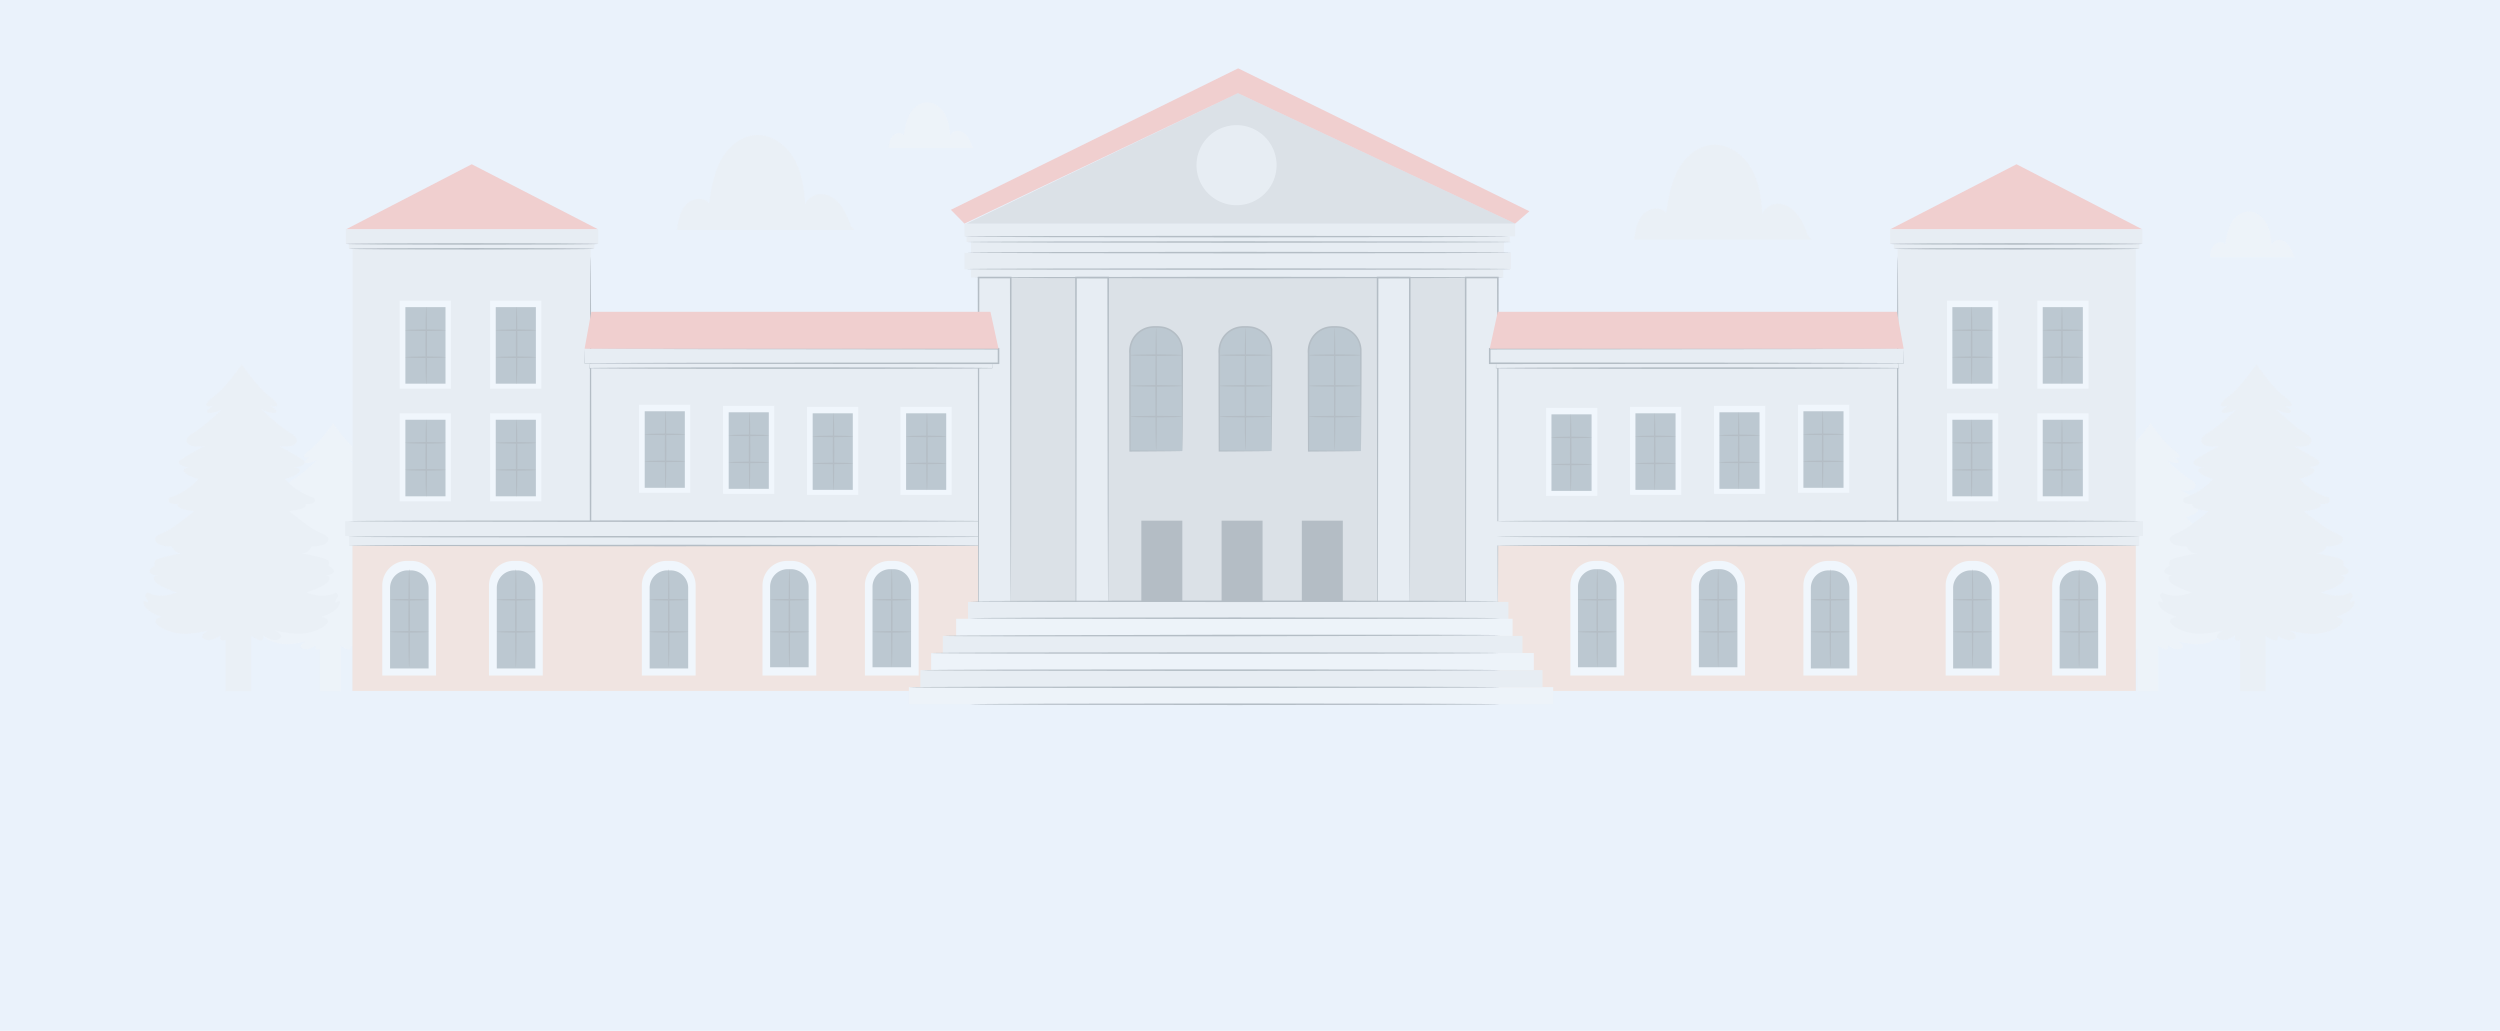 <svg xmlns="http://www.w3.org/2000/svg" xmlns:xlink="http://www.w3.org/1999/xlink" width="1329" height="548" viewBox="0 0 1329 548">
  <defs>
    <clipPath id="clip-path">
      <rect id="Rectángulo_421764" data-name="Rectángulo 421764" width="1175.403" height="338.472" fill="none"/>
    </clipPath>
    <clipPath id="clip-path-4">
      <rect id="Rectángulo_421719" data-name="Rectángulo 421719" width="274.309" height="190.785" fill="none"/>
    </clipPath>
    <clipPath id="clip-path-5">
      <rect id="Rectángulo_421760" data-name="Rectángulo 421760" width="291.609" height="69.338" fill="none"/>
    </clipPath>
  </defs>
  <g id="Grupo_1223726" data-name="Grupo 1223726" transform="translate(-136 -2258)">
    <g id="Grupo_1223697" data-name="Grupo 1223697" transform="translate(0 -428.403)">
      <rect id="Rectángulo_418186" data-name="Rectángulo 418186" width="1329" height="548" transform="translate(136 2686.403)" fill="#eaf2fb"/>
    </g>
    <g id="Grupo_1223716" data-name="Grupo 1223716" transform="translate(212.298 2294.329)" opacity="0.28">
      <g id="Grupo_1223715" data-name="Grupo 1223715" clip-path="url(#clip-path)">
        <rect id="Rectángulo_421686" data-name="Rectángulo 421686" width="11.198" height="38.495" transform="translate(1059.779 292.604)" fill="#f5f5f5"/>
        <g id="Grupo_1223706" data-name="Grupo 1223706">
          <g id="Grupo_1223705" data-name="Grupo 1223705" clip-path="url(#clip-path)">
            <path id="Trazado_1178610" data-name="Trazado 1178610" d="M714.623,220.061s-.55-.367.662-1.954a1.54,1.54,0,0,0-.662-2.445c-5.292,3.055-12.678,0-12.678,0s8.709-2.688,9.811-5.255c.823-1.917-.628-2.128-1.415-2.114.888-.093,2.813-.407,3.4-1.43.773-1.344-2.258-2.933-2.258-2.933a2.366,2.366,0,0,0,0-2.076c-.5-1.344-11.853-3.3-11.853-3.3,3.308.367,4.521-2.933,4.521-2.933s5.623.123,6.946-2.076-.883-2.812-4.631-4.644-12.017-8.675-12.017-8.675,5.182-.49,6.615-1.711.11-1.467.11-1.467c6.173.612,4.079-2.688,4.079-2.688a27.618,27.618,0,0,1-12.68-8.186s3.86-.857,5.844-2.69-1.654-2.321-1.654-2.321,7.277-.977,3.088-3.665c-3.185-2.044-8.279-4.792-9.863-5.618,1.737.638,5.673-.125,5.673-.125,4.631-2.078,0-5.133,0-5.133-5.4-3.055-13.34-10.753-13.34-10.753s3.969,2.076,5.954,1.466-2.206-3.055-2.206-3.055,2.1.61,2.977,0-2.315-3.422-2.315-3.422c-4.753-3.088-10.612-11.193-13.063-14.675-2.451,3.482-8.31,11.587-13.063,14.675,0,0-3.2,2.812-2.315,3.422s2.977,0,2.977,0-4.19,2.445-2.206,3.055,5.954-1.466,5.954-1.466-7.938,7.7-13.34,10.753c0,0-4.631,3.055,0,5.133,0,0,3.936.763,5.672.125-1.583.826-6.677,3.575-9.862,5.618-4.19,2.688,3.086,3.665,3.086,3.665s-3.638.489-1.653,2.321,5.844,2.69,5.844,2.69a27.616,27.616,0,0,1-12.68,8.186s-2.1,3.3,4.079,2.688c0,0-1.323.245.11,1.467s6.615,1.711,6.615,1.711-8.269,6.842-12.017,8.675-5.954,2.445-4.631,4.644,6.946,2.076,6.946,2.076,1.213,3.3,4.519,2.933c0,0-11.355,1.956-11.852,3.3a2.365,2.365,0,0,0,0,2.076s-3.031,1.589-2.26,2.933c.588,1.023,2.513,1.338,3.4,1.43-.787-.015-2.239.2-1.416,2.114,1.1,2.566,9.813,5.255,9.813,5.255s-7.388,3.055-12.68,0a1.54,1.54,0,0,0-.662,2.445c1.214,1.588.662,1.954.662,1.954s-2.756-2.078-1.544,1.1,7.607,5.133,7.607,5.133-3.638.61-2.536,2.566,5.734,4.277,10.8,4.766,11.907-1.344,11.907-1.344-4.63,2.443-1.433,3.787,6.836-1.709,6.836-1.709-.661,3.127,1.985,2.052a18.031,18.031,0,0,0,4.85-3.152s.826,4.609,2.479,3.506c1.653,1.1,2.479-3.506,2.479-3.506a18.028,18.028,0,0,0,4.85,3.152c2.646,1.075,1.985-2.052,1.985-2.052s3.638,3.053,6.836,1.709-1.433-3.787-1.433-3.787,6.836,1.833,11.907,1.344,9.7-2.812,10.8-4.766-2.536-2.566-2.536-2.566,6.394-1.954,7.607-5.133-1.544-1.1-1.544-1.1" transform="translate(393.218 72.416)" fill="#f5f5f5"/>
            <path id="Trazado_1178611" data-name="Trazado 1178611" d="M667.221,135.191l-.174-.08a.6.6,0,0,1,.174.08" transform="translate(415.774 84.215)" fill="#f5f5f5"/>
            <rect id="Rectángulo_421687" data-name="Rectángulo 421687" width="11.198" height="38.495" transform="translate(93.681 292.604)" fill="#f5f5f5"/>
            <path id="Trazado_1178612" data-name="Trazado 1178612" d="M119.481,220.061s-.55-.367.662-1.954a1.54,1.54,0,0,0-.662-2.445c-5.292,3.055-12.68,0-12.68,0s8.711-2.688,9.813-5.255c.823-1.917-.628-2.128-1.416-2.114.888-.093,2.813-.407,3.4-1.43.771-1.344-2.26-2.933-2.26-2.933a2.365,2.365,0,0,0,0-2.076c-.5-1.344-11.853-3.3-11.853-3.3,3.308.367,4.521-2.933,4.521-2.933s5.623.123,6.946-2.076-.883-2.812-4.631-4.644-12.017-8.675-12.017-8.675,5.182-.49,6.615-1.711.11-1.467.11-1.467c6.173.612,4.079-2.688,4.079-2.688a27.617,27.617,0,0,1-12.68-8.186s3.86-.857,5.844-2.69-1.654-2.321-1.654-2.321,7.277-.977,3.088-3.665c-3.185-2.044-8.279-4.792-9.863-5.618,1.737.638,5.673-.125,5.673-.125,4.631-2.078,0-5.133,0-5.133-5.4-3.055-13.34-10.753-13.34-10.753s3.969,2.076,5.954,1.466-2.206-3.055-2.206-3.055,2.1.61,2.977,0-2.315-3.422-2.315-3.422c-4.753-3.088-10.612-11.193-13.063-14.675-2.451,3.482-8.31,11.587-13.063,14.675,0,0-3.2,2.812-2.315,3.422s2.977,0,2.977,0-4.19,2.445-2.206,3.055,5.954-1.466,5.954-1.466-7.938,7.7-13.34,10.753c0,0-4.631,3.055,0,5.133,0,0,3.937.763,5.672.125-1.583.826-6.677,3.575-9.862,5.618-4.19,2.688,3.088,3.665,3.088,3.665s-3.639.489-1.654,2.321,5.844,2.69,5.844,2.69a27.617,27.617,0,0,1-12.68,8.186s-2.1,3.3,4.079,2.688c0,0-1.323.245.11,1.467s6.615,1.711,6.615,1.711-8.269,6.842-12.017,8.675-5.954,2.445-4.631,4.644,6.946,2.076,6.946,2.076,1.213,3.3,4.521,2.933c0,0-11.357,1.956-11.853,3.3a2.365,2.365,0,0,0,0,2.076s-3.031,1.589-2.26,2.933c.588,1.023,2.513,1.338,3.4,1.43-.787-.015-2.239.2-1.416,2.114,1.1,2.566,9.813,5.255,9.813,5.255s-7.388,3.055-12.68,0a1.54,1.54,0,0,0-.662,2.445c1.214,1.588.662,1.954.662,1.954s-2.756-2.078-1.544,1.1,7.607,5.133,7.607,5.133-3.638.61-2.536,2.566,5.734,4.277,10.8,4.766,11.907-1.344,11.907-1.344-4.63,2.443-1.433,3.787,6.836-1.709,6.836-1.709-.661,3.127,1.985,2.052a18.03,18.03,0,0,0,4.85-3.152s.826,4.609,2.479,3.506c1.653,1.1,2.479-3.506,2.479-3.506a18.03,18.03,0,0,0,4.85,3.152c2.646,1.075,1.985-2.052,1.985-2.052s3.638,3.053,6.836,1.709-1.433-3.787-1.433-3.787,6.836,1.833,11.907,1.344,9.7-2.812,10.8-4.766-2.536-2.566-2.536-2.566,6.394-1.954,7.607-5.133-1.544-1.1-1.544-1.1" transform="translate(22.263 72.416)" fill="#f5f5f5"/>
            <path id="Trazado_1178613" data-name="Trazado 1178613" d="M72.079,135.191c-.06-.028-.118-.054-.172-.08a.615.615,0,0,1,.172.08" transform="translate(44.82 84.215)" fill="#f5f5f5"/>
            <rect id="Rectángulo_421688" data-name="Rectángulo 421688" width="13.658" height="46.954" transform="translate(1114.523 284.145)" fill="#ebebeb"/>
            <path id="Trazado_1178614" data-name="Trazado 1178614" d="M761.919,223.6s-.672-.446.807-2.385-.807-2.98-.807-2.98c-6.454,3.725-15.465,0-15.465,0s10.625-3.279,11.969-6.409c1-2.339-.766-2.6-1.727-2.579,1.084-.112,3.432-.5,4.148-1.743.942-1.64-2.756-3.578-2.756-3.578a2.883,2.883,0,0,0,0-2.534c-.6-1.64-14.456-4.024-14.456-4.024,4.034.448,5.513-3.576,5.513-3.576s6.859.148,8.472-2.534-1.076-3.428-5.647-5.664-14.658-10.582-14.658-10.582,6.321-.6,8.068-2.088.135-1.789.135-1.789c7.531.745,4.975-3.277,4.975-3.277a33.679,33.679,0,0,1-15.464-9.987s4.706-1.044,7.128-3.279-2.018-2.833-2.018-2.833,8.875-1.192,3.765-4.471c-3.885-2.493-10.1-5.846-12.029-6.854,2.117.779,6.919-.153,6.919-.153,5.649-2.534,0-6.259,0-6.259-6.589-3.725-16.27-13.116-16.27-13.116s4.841,2.534,7.261,1.789-2.69-3.727-2.69-3.727,2.555.745,3.631,0-2.824-4.172-2.824-4.172c-5.8-3.768-12.943-13.654-15.933-17.9-2.989,4.245-10.134,14.131-15.933,17.9,0,0-3.9,3.427-2.823,4.172s3.631,0,3.631,0-5.11,2.982-2.69,3.727,7.261-1.789,7.261-1.789-9.681,9.391-16.27,13.116c0,0-5.649,3.725,0,6.259,0,0,4.8.932,6.918.153-1.932,1.008-8.146,4.36-12.029,6.854-5.11,3.279,3.765,4.471,3.765,4.471s-4.438.6-2.016,2.833,7.126,3.279,7.126,3.279a33.678,33.678,0,0,1-15.465,9.987s-2.555,4.023,4.977,3.277c0,0-1.615.3.133,1.789s8.069,2.088,8.069,2.088-10.086,8.345-14.658,10.582-7.261,2.98-5.647,5.664,8.472,2.534,8.472,2.534,1.479,4.024,5.513,3.576c0,0-13.852,2.385-14.456,4.024a2.883,2.883,0,0,0,0,2.534s-3.7,1.938-2.756,3.578c.716,1.247,3.063,1.631,4.148,1.743-.961-.018-2.732.24-1.727,2.579,1.344,3.13,11.969,6.409,11.969,6.409s-9.011,3.725-15.465,0c0,0-2.286,1.042-.807,2.98s.807,2.385.807,2.385-3.362-2.534-1.881,1.341S669.4,231.2,669.4,231.2s-4.436.745-3.092,3.13,6.993,5.217,13.178,5.813,14.524-1.64,14.524-1.64-5.647,2.98-1.748,4.62,8.337-2.086,8.337-2.086-.807,3.813,2.42,2.5a21.993,21.993,0,0,0,5.917-3.846s1.008,5.622,3.023,4.277c2.016,1.344,3.024-4.277,3.024-4.277a22,22,0,0,0,5.917,3.846c3.227,1.31,2.42-2.5,2.42-2.5s4.438,3.725,8.337,2.086-1.748-4.62-1.748-4.62,8.337,2.235,14.524,1.64,11.834-3.428,13.178-5.813-3.092-3.13-3.092-3.13,7.8-2.385,9.279-6.261-1.883-1.341-1.883-1.341" transform="translate(411.227 60.395)" fill="#ebebeb"/>
            <path id="Trazado_1178615" data-name="Trazado 1178615" d="M704.1,120.08l-.211-.1a.759.759,0,0,1,.211.1" transform="translate(438.739 74.786)" fill="#ebebeb"/>
            <rect id="Rectángulo_421689" data-name="Rectángulo 421689" width="13.658" height="46.954" transform="translate(43.545 284.145)" fill="#ebebeb"/>
            <path id="Trazado_1178616" data-name="Trazado 1178616" d="M102.168,223.6s-.672-.446.807-2.385-.807-2.98-.807-2.98c-6.454,3.725-15.465,0-15.465,0s10.625-3.279,11.969-6.409c1-2.339-.766-2.6-1.727-2.579,1.084-.112,3.432-.5,4.148-1.743.942-1.64-2.756-3.578-2.756-3.578a2.882,2.882,0,0,0,0-2.534c-.6-1.64-14.456-4.024-14.456-4.024,4.034.448,5.513-3.576,5.513-3.576s6.858.148,8.472-2.534-1.076-3.428-5.647-5.664-14.658-10.582-14.658-10.582,6.321-.6,8.069-2.088.133-1.789.133-1.789c7.531.745,4.977-3.277,4.977-3.277a33.69,33.69,0,0,1-15.465-9.987s4.706-1.044,7.128-3.279-2.018-2.833-2.018-2.833,8.875-1.192,3.764-4.471c-3.883-2.493-10.1-5.846-12.029-6.854,2.117.779,6.919-.153,6.919-.153,5.649-2.534,0-6.259,0-6.259-6.589-3.725-16.27-13.116-16.27-13.116s4.841,2.534,7.261,1.789-2.69-3.727-2.69-3.727,2.557.745,3.631,0-2.825-4.172-2.825-4.172c-5.8-3.768-12.943-13.654-15.933-17.9-2.989,4.245-10.134,14.131-15.931,17.9,0,0-3.9,3.427-2.825,4.172s3.631,0,3.631,0-5.11,2.982-2.69,3.727,7.261-1.789,7.261-1.789-9.681,9.391-16.27,13.116c0,0-5.649,3.725,0,6.259,0,0,4.8.932,6.919.153-1.932,1.008-8.146,4.36-12.029,6.854-5.11,3.279,3.764,4.471,3.764,4.471s-4.438.6-2.016,2.833,7.126,3.279,7.126,3.279a33.678,33.678,0,0,1-15.465,9.987s-2.555,4.023,4.977,3.277c0,0-1.614.3.133,1.789s8.069,2.088,8.069,2.088-10.086,8.345-14.658,10.582-7.261,2.98-5.647,5.664,8.472,2.534,8.472,2.534,1.479,4.024,5.513,3.576c0,0-13.852,2.385-14.456,4.024a2.882,2.882,0,0,0,0,2.534s-3.7,1.938-2.756,3.578c.716,1.247,3.063,1.631,4.148,1.743-.961-.018-2.732.24-1.727,2.579,1.344,3.13,11.969,6.409,11.969,6.409s-9.011,3.725-15.465,0c0,0-2.286,1.042-.807,2.98s.807,2.385.807,2.385S-1.1,221.062.377,224.937,9.654,231.2,9.654,231.2s-4.436.745-3.092,3.13,6.993,5.217,13.178,5.813,14.524-1.64,14.524-1.64-5.647,2.98-1.748,4.62,8.337-2.086,8.337-2.086-.807,3.813,2.42,2.5a21.994,21.994,0,0,0,5.917-3.846s1.008,5.622,3.023,4.277c2.016,1.344,3.024-4.277,3.024-4.277a22.026,22.026,0,0,0,5.917,3.846c3.227,1.31,2.42-2.5,2.42-2.5s4.438,3.725,8.337,2.086-1.748-4.62-1.748-4.62,8.337,2.235,14.524,1.64,11.834-3.428,13.178-5.813-3.092-3.13-3.092-3.13,7.8-2.385,9.279-6.261-1.883-1.341-1.883-1.341" transform="translate(0 60.395)" fill="#ebebeb"/>
            <path id="Trazado_1178617" data-name="Trazado 1178617" d="M44.351,120.08l-.211-.1a.757.757,0,0,1,.211.1" transform="translate(27.513 74.786)" fill="#ebebeb"/>
            <path id="Trazado_1178618" data-name="Trazado 1178618" d="M267.162,70.162c-1.381-3.688-2.79-7.427-5.113-10.607s-5.719-5.784-9.628-6.263-8.24,1.631-9.513,5.357c-.562-8.4-1.752-17.012-5.954-24.3s-12.047-13.017-20.447-12.5c-7.922.484-14.7,6.368-18.47,13.352s-5.063,14.994-6.3,22.832c-3-3.683-9.342-2.526-12.475,1.049s-3.927,8.568-4.594,13.274h94.507Z" transform="translate(108.872 13.594)" fill="#ebebeb"/>
            <path id="Trazado_1178619" data-name="Trazado 1178619" d="M580.608,73.343c-1.381-3.688-2.79-7.427-5.113-10.607s-5.719-5.784-9.628-6.263-8.24,1.631-9.513,5.357c-.562-8.4-1.751-17.012-5.954-24.3s-12.047-13.017-20.447-12.5c-7.922.484-14.7,6.368-18.47,13.352s-5.063,14.994-6.3,22.832c-3-3.683-9.342-2.526-12.475,1.049s-3.927,8.568-4.594,13.274h94.507Z" transform="translate(304.244 15.577)" fill="#ebebeb"/>
            <path id="Trazado_1178620" data-name="Trazado 1178620" d="M288.417,34.383a20.829,20.829,0,0,0-2.461-5.1,7.029,7.029,0,0,0-4.631-3.013,4.3,4.3,0,0,0-4.576,2.576c-.27-4.039-.843-8.185-2.865-11.693s-5.8-6.263-9.837-6.016c-3.81.234-7.073,3.065-8.884,6.423s-2.437,7.214-3.031,10.985c-1.445-1.773-4.495-1.216-6,.5s-1.888,4.122-2.209,6.384h45.467Z" transform="translate(152.036 6.931)" fill="#f5f5f5"/>
            <path id="Trazado_1178621" data-name="Trazado 1178621" d="M721.175,70.139a20.894,20.894,0,0,0-2.463-5.1,7.033,7.033,0,0,0-4.63-3.014A4.306,4.306,0,0,0,709.5,64.6c-.268-4.039-.842-8.185-2.863-11.693s-5.8-6.263-9.837-6.016c-3.812.234-7.074,3.065-8.886,6.423s-2.435,7.214-3.031,10.985c-1.445-1.773-4.493-1.216-6,.5s-1.89,4.122-2.209,6.384h45.469Z" transform="translate(421.776 29.218)" fill="#f5f5f5"/>
          </g>
        </g>
        <rect id="Rectángulo_421691" data-name="Rectángulo 421691" width="126.624" height="235.032" transform="translate(111.096 95.928)" fill="#e0e0e0"/>
        <rect id="Rectángulo_421692" data-name="Rectángulo 421692" width="214.341" height="171.583" transform="translate(236.16 159.376)" fill="#e0e0e0"/>
        <g id="Grupo_1223714" data-name="Grupo 1223714">
          <g id="Grupo_1223713" data-name="Grupo 1223713" clip-path="url(#clip-path)">
            <path id="Trazado_1178622" data-name="Trazado 1178622" d="M146.553,292.669c-.234,0-.422-51.719-.422-115.5,0-63.8.188-115.511.422-115.511s.422,51.707.422,115.511c0,63.783-.188,115.5-.422,115.5" transform="translate(91.084 38.431)" fill="#263238"/>
            <rect id="Rectángulo_421693" data-name="Rectángulo 421693" width="339.407" height="77.287" transform="translate(111.096 253.672)" fill="#ffc09d"/>
            <path id="Trazado_1178623" data-name="Trazado 1178623" d="M200.4,66.027,133.162,31.409,66.268,66.027Z" transform="translate(41.305 19.577)" fill="#ff725e"/>
            <rect id="Rectángulo_421694" data-name="Rectángulo 421694" width="134.135" height="7.738" transform="translate(107.573 85.605)" fill="#e0e0e0"/>
            <rect id="Rectángulo_421695" data-name="Rectángulo 421695" width="130.452" height="2.586" transform="translate(109.201 93.343)" fill="#e0e0e0"/>
            <path id="Trazado_1178624" data-name="Trazado 1178624" d="M66.186,57.664c0-.234,30.059-.422,67.13-.422s67.137.188,67.137.422-30.052.422-67.137.422-67.13-.188-67.13-.422" transform="translate(41.254 35.679)" fill="#263238"/>
            <path id="Trazado_1178625" data-name="Trazado 1178625" d="M67.207,59.257c0-.234,29.229-.422,65.275-.422s65.281.188,65.281.422-29.221.422-65.281.422-65.275-.188-65.275-.422" transform="translate(41.891 36.672)" fill="#263238"/>
            <rect id="Rectángulo_421696" data-name="Rectángulo 421696" width="27.205" height="46.763" transform="translate(184.227 123.527)" fill="#fff"/>
            <rect id="Rectángulo_421697" data-name="Rectángulo 421697" width="21.327" height="40.691" transform="translate(187.24 126.941)" fill="#455a64"/>
            <path id="Trazado_1178626" data-name="Trazado 1178626" d="M122.34,119.111c-.234,0-.422-9.173-.422-20.484s.188-20.488.422-20.488.422,9.17.422,20.488-.188,20.484-.422,20.484" transform="translate(75.992 48.705)" fill="#263238"/>
            <path id="Trazado_1178627" data-name="Trazado 1178627" d="M115.345,85.921c0-.234,4.774-.422,10.662-.422s10.665.188,10.665.422-4.774.422-10.665.422-10.662-.188-10.662-.422" transform="translate(71.895 53.292)" fill="#263238"/>
            <path id="Trazado_1178628" data-name="Trazado 1178628" d="M115.345,94.77c0-.234,4.774-.422,10.662-.422s10.665.188,10.665.422-4.774.422-10.665.422S115.345,95,115.345,94.77" transform="translate(71.895 58.808)" fill="#263238"/>
            <rect id="Rectángulo_421698" data-name="Rectángulo 421698" width="27.205" height="46.763" transform="translate(352.707 179.976)" fill="#fff"/>
            <rect id="Rectángulo_421699" data-name="Rectángulo 421699" width="21.327" height="40.691" transform="translate(355.72 183.391)" fill="#455a64"/>
            <path id="Trazado_1178629" data-name="Trazado 1178629" d="M226.128,153.885c-.234,0-.422-9.173-.422-20.486s.188-20.486.422-20.486.422,9.17.422,20.486-.188,20.486-.422,20.486" transform="translate(140.684 70.379)" fill="#263238"/>
            <path id="Trazado_1178630" data-name="Trazado 1178630" d="M219.133,120.7c0-.234,4.774-.422,10.662-.422s10.665.188,10.665.422-4.774.422-10.665.422-10.662-.188-10.662-.422" transform="translate(136.587 74.967)" fill="#263238"/>
            <path id="Trazado_1178631" data-name="Trazado 1178631" d="M219.133,129.545c0-.234,4.774-.422,10.662-.422s10.665.188,10.665.422-4.774.422-10.665.422-10.662-.188-10.662-.422" transform="translate(136.587 80.483)" fill="#263238"/>
            <rect id="Rectángulo_421700" data-name="Rectángulo 421700" width="27.205" height="46.763" transform="translate(402.367 179.976)" fill="#fff"/>
            <rect id="Rectángulo_421701" data-name="Rectángulo 421701" width="21.327" height="40.691" transform="translate(405.382 183.391)" fill="#455a64"/>
            <path id="Trazado_1178632" data-name="Trazado 1178632" d="M256.721,153.885c-.234,0-.422-9.173-.422-20.486s.188-20.486.422-20.486.422,9.17.422,20.486-.188,20.486-.422,20.486" transform="translate(159.753 70.379)" fill="#263238"/>
            <path id="Trazado_1178633" data-name="Trazado 1178633" d="M249.726,120.7c0-.234,4.774-.422,10.664-.422s10.664.188,10.664.422-4.774.422-10.664.422-10.664-.188-10.664-.422" transform="translate(155.656 74.967)" fill="#263238"/>
            <path id="Trazado_1178634" data-name="Trazado 1178634" d="M249.726,129.545c0-.234,4.774-.422,10.664-.422s10.664.188,10.664.422-4.774.422-10.664.422-10.664-.188-10.664-.422" transform="translate(155.656 80.483)" fill="#263238"/>
            <rect id="Rectángulo_421702" data-name="Rectángulo 421702" width="27.205" height="46.763" transform="translate(308.063 179.43)" fill="#fff"/>
            <rect id="Rectángulo_421703" data-name="Rectángulo 421703" width="21.327" height="40.691" transform="translate(311.077 182.846)" fill="#455a64"/>
            <path id="Trazado_1178635" data-name="Trazado 1178635" d="M198.627,153.549c-.234,0-.422-9.173-.422-20.485s.188-20.488.422-20.488.422,9.17.422,20.488-.188,20.485-.422,20.485" transform="translate(123.542 70.17)" fill="#263238"/>
            <path id="Trazado_1178636" data-name="Trazado 1178636" d="M191.632,120.359c0-.234,4.773-.422,10.66-.422s10.665.188,10.665.422-4.774.422-10.665.422-10.66-.188-10.66-.422" transform="translate(119.445 74.757)" fill="#263238"/>
            <path id="Trazado_1178637" data-name="Trazado 1178637" d="M191.632,129.208c0-.234,4.773-.422,10.66-.422s10.665.188,10.665.422-4.774.422-10.665.422-10.66-.188-10.66-.422" transform="translate(119.445 80.273)" fill="#263238"/>
            <rect id="Rectángulo_421704" data-name="Rectángulo 421704" width="27.205" height="46.763" transform="translate(263.419 178.883)" fill="#fff"/>
            <rect id="Rectángulo_421705" data-name="Rectángulo 421705" width="21.327" height="40.691" transform="translate(266.433 182.299)" fill="#455a64"/>
            <path id="Trazado_1178638" data-name="Trazado 1178638" d="M171.125,153.212c-.234,0-.422-9.173-.422-20.486s.188-20.486.422-20.486.422,9.17.422,20.486-.188,20.486-.422,20.486" transform="translate(106.4 69.96)" fill="#263238"/>
            <path id="Trazado_1178639" data-name="Trazado 1178639" d="M164.13,120.022c0-.234,4.774-.422,10.662-.422s10.665.188,10.665.422-4.774.422-10.665.422-10.662-.188-10.662-.422" transform="translate(102.303 74.547)" fill="#263238"/>
            <path id="Trazado_1178640" data-name="Trazado 1178640" d="M164.13,128.87c0-.234,4.774-.42,10.662-.42s10.665.187,10.665.42-4.774.422-10.665.422-10.662-.187-10.662-.422" transform="translate(102.303 80.064)" fill="#263238"/>
            <rect id="Rectángulo_421706" data-name="Rectángulo 421706" width="27.205" height="46.763" transform="translate(136.194 123.527)" fill="#fff"/>
            <rect id="Rectángulo_421707" data-name="Rectángulo 421707" width="21.327" height="40.691" transform="translate(139.208 126.941)" fill="#455a64"/>
            <path id="Trazado_1178641" data-name="Trazado 1178641" d="M92.751,119.111c-.234,0-.422-9.173-.422-20.484s.188-20.488.422-20.488.422,9.17.422,20.488-.188,20.484-.422,20.484" transform="translate(57.549 48.705)" fill="#263238"/>
            <path id="Trazado_1178642" data-name="Trazado 1178642" d="M85.756,85.921c0-.234,4.774-.422,10.662-.422s10.665.188,10.665.422-4.774.422-10.665.422-10.662-.188-10.662-.422" transform="translate(53.452 53.292)" fill="#263238"/>
            <path id="Trazado_1178643" data-name="Trazado 1178643" d="M85.756,94.77c0-.234,4.774-.422,10.662-.422s10.665.188,10.665.422-4.774.422-10.665.422S85.756,95,85.756,94.77" transform="translate(53.452 58.808)" fill="#263238"/>
            <rect id="Rectángulo_421708" data-name="Rectángulo 421708" width="27.205" height="46.763" transform="translate(184.227 183.408)" fill="#fff"/>
            <rect id="Rectángulo_421709" data-name="Rectángulo 421709" width="21.327" height="40.691" transform="translate(187.24 186.821)" fill="#455a64"/>
            <path id="Trazado_1178644" data-name="Trazado 1178644" d="M122.34,156c-.234,0-.422-9.173-.422-20.485s.188-20.488.422-20.488.422,9.17.422,20.488S122.574,156,122.34,156" transform="translate(75.992 71.696)" fill="#263238"/>
            <path id="Trazado_1178645" data-name="Trazado 1178645" d="M115.345,122.809c0-.234,4.774-.422,10.662-.422s10.665.188,10.665.422-4.774.422-10.665.422-10.662-.188-10.662-.422" transform="translate(71.895 76.285)" fill="#263238"/>
            <path id="Trazado_1178646" data-name="Trazado 1178646" d="M115.345,131.658c0-.234,4.774-.422,10.662-.422s10.665.188,10.665.422-4.774.422-10.665.422-10.662-.188-10.662-.422" transform="translate(71.895 81.8)" fill="#263238"/>
            <rect id="Rectángulo_421710" data-name="Rectángulo 421710" width="27.205" height="46.763" transform="translate(136.194 183.408)" fill="#fff"/>
            <rect id="Rectángulo_421711" data-name="Rectángulo 421711" width="21.327" height="40.691" transform="translate(139.208 186.821)" fill="#455a64"/>
            <path id="Trazado_1178647" data-name="Trazado 1178647" d="M92.751,156c-.234,0-.422-9.173-.422-20.485s.188-20.488.422-20.488.422,9.17.422,20.488S92.985,156,92.751,156" transform="translate(57.549 71.696)" fill="#263238"/>
            <path id="Trazado_1178648" data-name="Trazado 1178648" d="M85.756,122.809c0-.234,4.774-.422,10.662-.422s10.665.188,10.665.422-4.774.422-10.665.422-10.662-.188-10.662-.422" transform="translate(53.452 76.285)" fill="#263238"/>
            <path id="Trazado_1178649" data-name="Trazado 1178649" d="M85.756,131.658c0-.234,4.774-.422,10.662-.422s10.665.188,10.665.422-4.774.422-10.665.422-10.662-.188-10.662-.422" transform="translate(53.452 81.8)" fill="#263238"/>
            <rect id="Rectángulo_421712" data-name="Rectángulo 421712" width="343.871" height="7.914" transform="translate(107.214 240.717)" fill="#e0e0e0"/>
            <rect id="Rectángulo_421713" data-name="Rectángulo 421713" width="341.821" height="5.302" transform="translate(109.266 248.371)" fill="#e0e0e0"/>
            <path id="Trazado_1178650" data-name="Trazado 1178650" d="M409.331,153.557c0,.234-76.643.422-171.163.422-94.554,0-171.179-.188-171.179-.422s76.625-.422,171.179-.422c94.52,0,171.163.188,171.163.422" transform="translate(41.755 95.45)" fill="#263238"/>
            <path id="Trazado_1178651" data-name="Trazado 1178651" d="M409.331,156.431c0,.234-76.643.422-171.163.422-94.554,0-171.179-.188-171.179-.422s76.625-.422,171.179-.422c94.52,0,171.163.188,171.163.422" transform="translate(41.755 97.241)" fill="#263238"/>
            <path id="Trazado_1178652" data-name="Trazado 1178652" d="M409.331,148.45c0,.234-76.643.422-171.163.422-94.554,0-171.179-.188-171.179-.422s76.625-.422,171.179-.422c94.52,0,171.163.188,171.163.422" transform="translate(41.755 92.267)" fill="#263238"/>
            <path id="Trazado_1178653" data-name="Trazado 1178653" d="M202.7,222.236H231.29v-47.86a13.069,13.069,0,0,0-13.069-13.068h-2.458A13.066,13.066,0,0,0,202.7,174.376Z" transform="translate(126.342 100.544)" fill="#fff"/>
            <path id="Trazado_1178654" data-name="Trazado 1178654" d="M205.19,216.149h20.489V173.382a9.364,9.364,0,0,0-9.363-9.365h-1.761a9.365,9.365,0,0,0-9.365,9.365Z" transform="translate(127.896 102.233)" fill="#455a64"/>
            <path id="Trazado_1178655" data-name="Trazado 1178655" d="M211.663,216.149c-.234,0-.422-11.672-.422-26.065s.188-26.067.422-26.067.422,11.668.422,26.067-.188,26.065-.422,26.065" transform="translate(131.668 102.233)" fill="#263238"/>
            <path id="Trazado_1178656" data-name="Trazado 1178656" d="M205.272,174.184c0-.234,4.57-.422,10.206-.422s10.207.188,10.207.422-4.568.422-10.207.422-10.206-.188-10.206-.422" transform="translate(127.947 108.307)" fill="#263238"/>
            <path id="Trazado_1178657" data-name="Trazado 1178657" d="M205.272,184.7c0-.234,4.57-.422,10.206-.422s10.207.188,10.207.422-4.568.422-10.207.422-10.206-.188-10.206-.422" transform="translate(127.947 114.862)" fill="#263238"/>
            <path id="Trazado_1178658" data-name="Trazado 1178658" d="M236.236,222.236h28.593v-47.86a13.067,13.067,0,0,0-13.068-13.068H249.3a13.067,13.067,0,0,0-13.068,13.068Z" transform="translate(147.247 100.544)" fill="#fff"/>
            <path id="Trazado_1178659" data-name="Trazado 1178659" d="M238.73,216.149h20.489V173.382a9.364,9.364,0,0,0-9.363-9.365h-1.761a9.365,9.365,0,0,0-9.365,9.365Z" transform="translate(148.802 102.233)" fill="#455a64"/>
            <path id="Trazado_1178660" data-name="Trazado 1178660" d="M245.2,216.149c-.234,0-.422-11.672-.422-26.065s.188-26.067.422-26.067.422,11.668.422,26.067-.188,26.065-.422,26.065" transform="translate(152.573 102.233)" fill="#263238"/>
            <path id="Trazado_1178661" data-name="Trazado 1178661" d="M238.812,174.184c0-.234,4.57-.422,10.206-.422s10.207.188,10.207.422-4.568.422-10.207.422-10.206-.188-10.206-.422" transform="translate(148.853 108.307)" fill="#263238"/>
            <path id="Trazado_1178662" data-name="Trazado 1178662" d="M238.812,184.7c0-.234,4.57-.422,10.206-.422s10.207.188,10.207.422-4.568.422-10.207.422-10.206-.188-10.206-.422" transform="translate(148.853 114.862)" fill="#263238"/>
            <path id="Trazado_1178663" data-name="Trazado 1178663" d="M163.191,222.236h28.593v-47.86a13.067,13.067,0,0,0-13.068-13.068h-2.458a13.067,13.067,0,0,0-13.068,13.068Z" transform="translate(101.718 100.544)" fill="#fff"/>
            <path id="Trazado_1178664" data-name="Trazado 1178664" d="M165.743,216.541h20.489V173.774a9.364,9.364,0,0,0-9.363-9.365h-1.761a9.365,9.365,0,0,0-9.365,9.365Z" transform="translate(103.309 102.477)" fill="#455a64"/>
            <path id="Trazado_1178665" data-name="Trazado 1178665" d="M172.158,216.149c-.234,0-.422-11.672-.422-26.065s.188-26.067.422-26.067.422,11.668.422,26.067-.188,26.065-.422,26.065" transform="translate(107.044 102.233)" fill="#263238"/>
            <path id="Trazado_1178666" data-name="Trazado 1178666" d="M165.767,174.184c0-.234,4.57-.422,10.206-.422s10.207.188,10.207.422-4.568.422-10.207.422-10.206-.188-10.206-.422" transform="translate(103.324 108.307)" fill="#263238"/>
            <path id="Trazado_1178667" data-name="Trazado 1178667" d="M165.767,184.7c0-.234,4.57-.422,10.206-.422s10.207.188,10.207.422-4.568.422-10.207.422-10.206-.188-10.206-.422" transform="translate(103.324 114.862)" fill="#263238"/>
            <path id="Trazado_1178668" data-name="Trazado 1178668" d="M78.183,222.236h28.593v-47.86a13.067,13.067,0,0,0-13.068-13.068H91.251a13.067,13.067,0,0,0-13.068,13.068Z" transform="translate(48.732 100.544)" fill="#fff"/>
            <path id="Trazado_1178669" data-name="Trazado 1178669" d="M80.735,216.541h20.489V173.774a9.364,9.364,0,0,0-9.363-9.365H90.1a9.365,9.365,0,0,0-9.365,9.365Z" transform="translate(50.323 102.477)" fill="#455a64"/>
            <path id="Trazado_1178670" data-name="Trazado 1178670" d="M87.15,216.149c-.234,0-.422-11.672-.422-26.065s.188-26.067.422-26.067.422,11.668.422,26.067-.188,26.065-.422,26.065" transform="translate(54.058 102.233)" fill="#263238"/>
            <path id="Trazado_1178671" data-name="Trazado 1178671" d="M80.758,174.184c0-.234,4.57-.422,10.206-.422s10.207.188,10.207.422-4.568.422-10.207.422-10.206-.188-10.206-.422" transform="translate(50.337 108.307)" fill="#263238"/>
            <path id="Trazado_1178672" data-name="Trazado 1178672" d="M80.758,184.7c0-.234,4.57-.422,10.206-.422s10.207.188,10.207.422-4.568.422-10.207.422-10.206-.188-10.206-.422" transform="translate(50.337 114.862)" fill="#263238"/>
            <path id="Trazado_1178673" data-name="Trazado 1178673" d="M113.133,222.236h28.593v-47.86a13.067,13.067,0,0,0-13.068-13.068H126.2a13.067,13.067,0,0,0-13.068,13.068Z" transform="translate(70.516 100.544)" fill="#fff"/>
            <path id="Trazado_1178674" data-name="Trazado 1178674" d="M115.685,216.541h20.489V173.774a9.364,9.364,0,0,0-9.363-9.365H125.05a9.365,9.365,0,0,0-9.365,9.365Z" transform="translate(72.107 102.477)" fill="#455a64"/>
            <path id="Trazado_1178675" data-name="Trazado 1178675" d="M122.1,216.149c-.234,0-.422-11.672-.422-26.065s.188-26.067.422-26.067.422,11.668.422,26.067-.188,26.065-.422,26.065" transform="translate(75.843 102.233)" fill="#263238"/>
            <path id="Trazado_1178676" data-name="Trazado 1178676" d="M115.709,174.184c0-.234,4.57-.422,10.206-.422s10.207.188,10.207.422-4.568.422-10.207.422-10.206-.188-10.206-.422" transform="translate(72.122 108.307)" fill="#263238"/>
            <path id="Trazado_1178677" data-name="Trazado 1178677" d="M115.709,184.7c0-.234,4.57-.422,10.206-.422s10.207.188,10.207.422-4.568.422-10.207.422-10.206-.188-10.206-.422" transform="translate(72.122 114.862)" fill="#263238"/>
            <rect id="Rectángulo_421714" data-name="Rectángulo 421714" width="126.624" height="235.032" transform="translate(932.43 95.928)" fill="#e0e0e0"/>
            <rect id="Rectángulo_421715" data-name="Rectángulo 421715" width="214.341" height="171.583" transform="translate(719.647 159.376)" fill="#e0e0e0"/>
            <path id="Trazado_1178678" data-name="Trazado 1178678" d="M574.615,292.669c-.235,0-.422-51.719-.422-115.5,0-63.8.187-115.511.422-115.511s.42,51.707.42,115.511c0,63.783-.188,115.5-.42,115.5" transform="translate(357.898 38.431)" fill="#263238"/>
            <rect id="Rectángulo_421716" data-name="Rectángulo 421716" width="339.407" height="77.287" transform="translate(719.647 253.672)" fill="#ffc09d"/>
            <path id="Trazado_1178679" data-name="Trazado 1178679" d="M324.9,147.027a3.258,3.258,0,0,1-.031-.485c-.008-.359-.018-.808-.031-1.367-.016-1.25-.037-2.987-.065-5.191-.036-4.537-.086-10.99-.148-18.937-.044-7.969-.094-17.429-.149-27.926a12.3,12.3,0,0,0-2.821-7.19,12.5,12.5,0,0,0-6.881-4.157,19.641,19.641,0,0,0-4.24-.274,13.54,13.54,0,0,0-4.248.518,12.424,12.424,0,0,0-6.823,5.141,11.7,11.7,0,0,0-1.635,3.876,17.506,17.506,0,0,0-.323,4.2q0,4.29-.006,8.454c-.008,5.545-.016,10.9-.023,16.017-.033,10.215-.06,19.463-.084,27.32l-.307-.307,20.257.164,5.568.078,1.467.032a3.6,3.6,0,0,1,.523.032,2.217,2.217,0,0,1-.459.032l-1.412.032-5.5.078-20.444.164-.307,0,0-.31c-.024-7.857-.052-17.1-.084-27.32-.006-5.115-.015-10.472-.023-16.017q0-4.161-.006-8.454a14.088,14.088,0,0,1,2.089-8.535,13.239,13.239,0,0,1,7.294-5.488,14.337,14.337,0,0,1,4.488-.549,20.467,20.467,0,0,1,4.414.3,13.3,13.3,0,0,1,7.329,4.451,13.1,13.1,0,0,1,2.977,7.664c.05,10.651-.045,20.187-.08,28.2-.062,7.936-.112,14.381-.148,18.912-.028,2.165-.049,3.872-.065,5.1-.013.537-.023.967-.031,1.31a2.006,2.006,0,0,1-.031.425" transform="translate(184.899 50.277)" fill="#455a64"/>
            <rect id="Rectángulo_421717" data-name="Rectángulo 421717" width="274.309" height="190.784" transform="translate(443.9 95.869)" fill="#e0e0e0"/>
            <g id="Grupo_1223709" data-name="Grupo 1223709" transform="translate(443.9 95.869)" opacity="0.2">
              <g id="Grupo_1223708" data-name="Grupo 1223708">
                <g id="Grupo_1223707" data-name="Grupo 1223707" clip-path="url(#clip-path-4)">
                  <rect id="Rectángulo_421718" data-name="Rectángulo 421718" width="274.309" height="190.784"/>
                </g>
              </g>
            </g>
            <rect id="Rectángulo_421720" data-name="Rectángulo 421720" width="290.528" height="8.717" transform="translate(436.4 98.066)" fill="#e0e0e0"/>
            <rect id="Rectángulo_421721" data-name="Rectángulo 421721" width="288.765" height="2.937" transform="translate(437.53 89.347)" fill="#e0e0e0"/>
            <rect id="Rectángulo_421722" data-name="Rectángulo 421722" width="292.729" height="6.811" transform="translate(436.4 82.535)" fill="#e0e0e0"/>
            <rect id="Rectángulo_421723" data-name="Rectángulo 421723" width="283.265" height="8.771" transform="translate(439.883 89.347)" fill="#e0e0e0"/>
            <path id="Trazado_1178680" data-name="Trazado 1178680" d="M269.523,77.467H561.134L413.787,8.13Z" transform="translate(167.996 5.067)" fill="#e0e0e0"/>
            <rect id="Rectángulo_421724" data-name="Rectángulo 421724" width="282.939" height="4.441" transform="translate(439.883 106.783)" fill="#e0e0e0"/>
            <rect id="Rectángulo_421725" data-name="Rectángulo 421725" width="17.108" height="175.429" transform="translate(443.9 111.224)" fill="#e0e0e0"/>
            <path id="Trazado_1178681" data-name="Trazado 1178681" d="M290.724,244.108s-.02-.32-.029-.917c-.006-.625-.016-1.5-.029-2.639-.013-2.339-.032-5.738-.058-10.113-.029-8.8-.071-21.5-.125-37.276-.045-31.538-.109-75.33-.179-124.483l.42.42c-5.446,0-11.241,0-17.1,0h-.01l.424-.422c-.112,78.229-.208,145.512-.25,175.429l-.174-.174,12.668.1,3.3.041c.745.013,1.143.034,1.143.034s-.354.021-1.081.034l-3.258.041-12.769.1h-.172v-.174c-.042-29.918-.138-97.2-.25-175.429v-.422h.432c5.857,0,11.652,0,17.1,0h.422l0,.42c-.07,49.274-.133,93.175-.179,124.79-.054,15.731-.1,28.4-.125,37.179-.026,4.331-.045,7.7-.058,10.017-.013,1.115-.023,1.972-.029,2.583-.01.58-.029.86-.029.86" transform="translate(170.283 42.545)" fill="#263238"/>
            <rect id="Rectángulo_421726" data-name="Rectángulo 421726" width="17.108" height="175.429" transform="translate(495.689 111.224)" fill="#e0e0e0"/>
            <path id="Trazado_1178682" data-name="Trazado 1178682" d="M322.628,244.108s-.019-.32-.029-.917c-.007-.625-.016-1.5-.029-2.639-.013-2.339-.032-5.738-.058-10.113-.029-8.8-.071-21.5-.125-37.276-.045-31.538-.109-75.33-.179-124.483l.42.42c-5.446,0-11.241,0-17.1,0h-.01l.424-.422c-.112,78.229-.208,145.512-.25,175.429l-.174-.174,12.668.1,3.3.041c.745.013,1.143.034,1.143.034s-.354.021-1.081.034l-3.258.041-12.769.1h-.172v-.174c-.042-29.918-.138-97.2-.25-175.429v-.422h.432c5.857,0,11.652,0,17.1,0h.422l0,.42c-.07,49.274-.133,93.175-.179,124.79-.054,15.731-.1,28.4-.125,37.179-.026,4.331-.045,7.7-.058,10.017-.013,1.115-.023,1.972-.029,2.583-.01.58-.029.86-.029.86" transform="translate(190.169 42.545)" fill="#263238"/>
            <rect id="Rectángulo_421727" data-name="Rectángulo 421727" width="17.108" height="175.429" transform="translate(656.023 111.224)" fill="#e0e0e0"/>
            <path id="Trazado_1178683" data-name="Trazado 1178683" d="M421.4,244.108s-.019-.32-.029-.917c-.006-.625-.016-1.5-.029-2.639-.013-2.339-.032-5.738-.058-10.113-.029-8.8-.071-21.5-.125-37.276-.045-31.538-.109-75.33-.179-124.483l.42.42c-5.446,0-11.241,0-17.1,0h-.01l.424-.422c-.112,78.229-.208,145.512-.25,175.429l-.174-.174,12.668.1,3.3.041c.745.013,1.143.034,1.143.034s-.354.021-1.081.034l-3.258.041-12.769.1h-.172v-.174c-.042-29.918-.138-97.2-.25-175.429v-.422h.432c5.857,0,11.652,0,17.1,0h.422l0,.42c-.07,49.274-.133,93.175-.179,124.79-.054,15.731-.1,28.4-.125,37.179-.026,4.331-.045,7.7-.058,10.017-.013,1.115-.023,1.972-.029,2.583-.01.58-.029.86-.029.86" transform="translate(251.733 42.545)" fill="#263238"/>
            <rect id="Rectángulo_421728" data-name="Rectángulo 421728" width="17.108" height="175.429" transform="translate(702.848 111.224)" fill="#e0e0e0"/>
            <path id="Trazado_1178684" data-name="Trazado 1178684" d="M450.243,244.108s-.019-.32-.029-.917c-.006-.625-.016-1.5-.029-2.639-.013-2.339-.032-5.738-.058-10.113-.029-8.8-.071-21.5-.125-37.276-.045-31.538-.109-75.33-.179-124.483l.42.42c-5.446,0-11.241,0-17.1,0h-.008l.422-.422c-.112,78.229-.208,145.512-.25,175.429l-.172-.174,12.667.1,3.3.041c.745.013,1.143.034,1.143.034s-.354.021-1.081.034l-3.258.041-12.767.1h-.174v-.174c-.042-29.918-.138-97.2-.25-175.429v-.422h.432c5.857,0,11.652,0,17.1,0h.422l0,.42c-.07,49.274-.133,93.175-.179,124.79-.054,15.731-.1,28.4-.125,37.179-.026,4.331-.045,7.7-.058,10.017-.013,1.115-.023,1.972-.029,2.583-.01.58-.029.86-.029.86" transform="translate(269.713 42.545)" fill="#263238"/>
            <path id="Trazado_1178685" data-name="Trazado 1178685" d="M350.863,150.634H323.048V97.4A12.712,12.712,0,0,1,335.76,84.689h2.391A12.712,12.712,0,0,1,350.863,97.4Z" transform="translate(201.358 52.787)" fill="#455a64"/>
            <path id="Trazado_1178686" data-name="Trazado 1178686" d="M351.033,150.8a3.268,3.268,0,0,1-.031-.487c-.008-.357-.018-.807-.031-1.365-.016-1.25-.037-2.987-.065-5.191-.036-4.537-.086-10.99-.148-18.937-.044-7.969-.094-17.429-.149-27.926a12.3,12.3,0,0,0-2.821-7.19,12.487,12.487,0,0,0-6.88-4.157,19.66,19.66,0,0,0-4.242-.274,13.538,13.538,0,0,0-4.248.518,12.423,12.423,0,0,0-6.823,5.141,11.735,11.735,0,0,0-1.635,3.876,17.485,17.485,0,0,0-.323,4.2q0,4.293-.007,8.456c-.008,5.545-.016,10.9-.023,16.017-.032,10.215-.06,19.463-.084,27.32l-.307-.307,20.257.164,5.57.078,1.466.032a3.6,3.6,0,0,1,.523.032,2.22,2.22,0,0,1-.459.032l-1.412.032-5.5.078-20.444.164-.307,0,0-.31c-.024-7.857-.052-17.1-.084-27.32-.007-5.115-.015-10.472-.023-16.017q0-4.161-.006-8.456a14.086,14.086,0,0,1,2.089-8.534,13.239,13.239,0,0,1,7.293-5.488,14.337,14.337,0,0,1,4.488-.549,20.466,20.466,0,0,1,4.414.3,13.3,13.3,0,0,1,7.329,4.451,13.087,13.087,0,0,1,2.977,7.664c.05,10.651-.045,20.187-.08,28.2-.062,7.936-.112,14.381-.148,18.911-.028,2.165-.049,3.872-.065,5.1-.013.537-.023.967-.031,1.31a2.025,2.025,0,0,1-.031.425" transform="translate(201.188 52.626)" fill="#263238"/>
            <path id="Trazado_1178687" data-name="Trazado 1178687" d="M331.777,149.985c-.234,0-.422-14.551-.422-32.5s.188-32.507.422-32.507.422,14.55.422,32.507-.188,32.5-.422,32.5" transform="translate(206.536 52.967)" fill="#263238"/>
            <path id="Trazado_1178688" data-name="Trazado 1178688" d="M350.863,94.091c0,.235-6.227.422-13.907.422s-13.909-.187-13.909-.422,6.225-.42,13.909-.42,13.907.187,13.907.42" transform="translate(201.358 58.386)" fill="#263238"/>
            <path id="Trazado_1178689" data-name="Trazado 1178689" d="M350.863,104.152c0,.234-6.227.422-13.907.422s-13.909-.188-13.909-.422,6.225-.422,13.909-.422,13.907.188,13.907.422" transform="translate(201.358 64.656)" fill="#263238"/>
            <path id="Trazado_1178690" data-name="Trazado 1178690" d="M350.863,114.211c0,.235-6.227.424-13.907.424s-13.909-.188-13.909-.424,6.225-.42,13.909-.42,13.907.188,13.907.42" transform="translate(201.358 70.927)" fill="#263238"/>
            <path id="Trazado_1178691" data-name="Trazado 1178691" d="M380.1,150.634H352.285V97.4A12.712,12.712,0,0,1,365,84.689h2.391A12.712,12.712,0,0,1,380.1,97.4Z" transform="translate(219.581 52.787)" fill="#455a64"/>
            <path id="Trazado_1178692" data-name="Trazado 1178692" d="M380.27,150.8a3.268,3.268,0,0,1-.031-.487c-.008-.357-.018-.807-.031-1.365-.016-1.25-.037-2.987-.065-5.191-.036-4.537-.086-10.99-.148-18.937-.042-7.969-.094-17.429-.149-27.926a12.305,12.305,0,0,0-2.821-7.19,12.482,12.482,0,0,0-6.88-4.157,19.661,19.661,0,0,0-4.242-.274,13.539,13.539,0,0,0-4.248.518,12.424,12.424,0,0,0-6.823,5.141A11.737,11.737,0,0,0,353.2,94.8a17.492,17.492,0,0,0-.323,4.2q0,4.293-.006,8.456c-.008,5.545-.015,10.9-.023,16.017-.031,10.215-.06,19.463-.084,27.32l-.307-.307,20.257.164,5.57.078,1.467.032a3.561,3.561,0,0,1,.521.032,2.222,2.222,0,0,1-.459.032l-1.411.032-5.5.078-20.444.164-.307,0,0-.31c-.024-7.857-.052-17.1-.084-27.32-.006-5.115-.015-10.472-.023-16.017q0-4.161-.007-8.456a14.086,14.086,0,0,1,2.089-8.534,13.242,13.242,0,0,1,7.3-5.488,14.321,14.321,0,0,1,4.487-.549,20.487,20.487,0,0,1,4.415.3,13.3,13.3,0,0,1,7.328,4.451,13.087,13.087,0,0,1,2.977,7.664c.05,10.651-.045,20.187-.08,28.2-.062,7.936-.112,14.381-.148,18.911-.028,2.165-.049,3.872-.065,5.1-.013.537-.023.967-.031,1.31a2.028,2.028,0,0,1-.031.425" transform="translate(219.412 52.626)" fill="#263238"/>
            <path id="Trazado_1178693" data-name="Trazado 1178693" d="M361.014,149.985c-.234,0-.422-14.551-.422-32.5s.188-32.507.422-32.507.422,14.55.422,32.507-.188,32.5-.422,32.5" transform="translate(224.759 52.967)" fill="#263238"/>
            <path id="Trazado_1178694" data-name="Trazado 1178694" d="M380.1,94.091c0,.235-6.227.422-13.907.422s-13.908-.187-13.908-.422,6.225-.42,13.908-.42,13.907.187,13.907.42" transform="translate(219.581 58.386)" fill="#263238"/>
            <path id="Trazado_1178695" data-name="Trazado 1178695" d="M380.1,104.152c0,.234-6.227.422-13.907.422s-13.908-.188-13.908-.422,6.225-.422,13.908-.422,13.907.188,13.907.422" transform="translate(219.581 64.656)" fill="#263238"/>
            <path id="Trazado_1178696" data-name="Trazado 1178696" d="M380.1,114.211c0,.235-6.227.424-13.907.424s-13.908-.188-13.908-.424,6.225-.42,13.908-.42,13.907.188,13.907.42" transform="translate(219.581 70.927)" fill="#263238"/>
            <path id="Trazado_1178697" data-name="Trazado 1178697" d="M409.337,150.634H381.522V97.4a12.712,12.712,0,0,1,12.712-12.712h2.391A12.712,12.712,0,0,1,409.337,97.4Z" transform="translate(237.805 52.787)" fill="#455a64"/>
            <path id="Trazado_1178698" data-name="Trazado 1178698" d="M409.507,150.8a3.268,3.268,0,0,1-.031-.487c-.008-.357-.018-.807-.031-1.365-.016-1.25-.037-2.987-.065-5.191-.036-4.537-.086-10.99-.148-18.937-.042-7.969-.094-17.429-.149-27.926a12.305,12.305,0,0,0-2.821-7.19,12.482,12.482,0,0,0-6.88-4.157,19.66,19.66,0,0,0-4.242-.274,13.538,13.538,0,0,0-4.248.518,12.424,12.424,0,0,0-6.823,5.141,11.738,11.738,0,0,0-1.635,3.876,17.488,17.488,0,0,0-.323,4.2q0,4.293-.007,8.456c-.008,5.545-.016,10.9-.023,16.017-.031,10.215-.06,19.463-.084,27.32l-.307-.307,20.257.164,5.57.078,1.467.032a3.56,3.56,0,0,1,.521.032,2.221,2.221,0,0,1-.459.032l-1.412.032-5.5.078-20.444.164-.307,0,0-.31c-.024-7.857-.052-17.1-.084-27.32-.007-5.115-.015-10.472-.023-16.017q0-4.161-.006-8.456a14.086,14.086,0,0,1,2.089-8.534,13.244,13.244,0,0,1,7.293-5.488,14.337,14.337,0,0,1,4.488-.549,20.488,20.488,0,0,1,4.415.3,13.3,13.3,0,0,1,7.328,4.451,13.088,13.088,0,0,1,2.977,7.664c.05,10.651-.045,20.187-.08,28.2-.062,7.936-.112,14.381-.148,18.911-.028,2.165-.049,3.872-.065,5.1-.013.537-.023.967-.031,1.31a2.025,2.025,0,0,1-.031.425" transform="translate(237.635 52.626)" fill="#263238"/>
            <path id="Trazado_1178699" data-name="Trazado 1178699" d="M390.252,149.985c-.234,0-.422-14.551-.422-32.5s.188-32.507.422-32.507.422,14.55.422,32.507-.188,32.5-.422,32.5" transform="translate(242.983 52.967)" fill="#263238"/>
            <path id="Trazado_1178700" data-name="Trazado 1178700" d="M409.337,94.091c0,.235-6.227.422-13.907.422s-13.909-.187-13.909-.422,6.225-.42,13.909-.42,13.907.187,13.907.42" transform="translate(237.805 58.386)" fill="#263238"/>
            <path id="Trazado_1178701" data-name="Trazado 1178701" d="M409.337,104.152c0,.234-6.227.422-13.907.422s-13.909-.188-13.909-.422,6.225-.422,13.909-.422,13.907.188,13.907.422" transform="translate(237.805 64.656)" fill="#263238"/>
            <path id="Trazado_1178702" data-name="Trazado 1178702" d="M409.337,114.211c0,.235-6.227.424-13.907.424s-13.909-.188-13.909-.424,6.225-.42,13.909-.42,13.907.188,13.907.42" transform="translate(237.805 70.927)" fill="#263238"/>
            <rect id="Rectángulo_421729" data-name="Rectángulo 421729" width="21.782" height="43.198" transform="translate(530.44 240.459)" fill="#263238"/>
            <rect id="Rectángulo_421730" data-name="Rectángulo 421730" width="21.782" height="43.198" transform="translate(573.1 240.459)" fill="#263238"/>
            <rect id="Rectángulo_421731" data-name="Rectángulo 421731" width="21.782" height="43.198" transform="translate(615.761 240.459)" fill="#263238"/>
            <rect id="Rectángulo_421732" data-name="Rectángulo 421732" width="287.28" height="9.102" transform="translate(438.288 283.656)" fill="#e0e0e0"/>
            <rect id="Rectángulo_421733" data-name="Rectángulo 421733" width="295.809" height="9.102" transform="translate(431.989 292.624)" fill="#f5f5f5"/>
            <rect id="Rectángulo_421734" data-name="Rectángulo 421734" width="320.387" height="9.102" transform="translate(418.69 310.826)" fill="#f5f5f5"/>
            <rect id="Rectángulo_421735" data-name="Rectángulo 421735" width="342.505" height="9.102" transform="translate(406.862 328.948)" fill="#f5f5f5"/>
            <rect id="Rectángulo_421736" data-name="Rectángulo 421736" width="308.134" height="9.102" transform="translate(424.907 301.724)" fill="#e0e0e0"/>
            <rect id="Rectángulo_421737" data-name="Rectángulo 421737" width="330.702" height="9.102" transform="translate(412.998 319.926)" fill="#e0e0e0"/>
            <path id="Trazado_1178703" data-name="Trazado 1178703" d="M553.377,68.679c0,.234-62.926.422-140.53.422-77.631,0-140.544-.188-140.544-.422s62.913-.422,140.544-.422c77.6,0,140.53.188,140.53.422" transform="translate(169.728 42.545)" fill="#263238"/>
            <path id="Trazado_1178704" data-name="Trazado 1178704" d="M558.933,65.9c0,.234-64.793.422-144.7.422-79.935,0-144.713-.188-144.713-.422s64.778-.422,144.713-.422c79.907,0,144.7.188,144.7.422" transform="translate(167.993 40.811)" fill="#263238"/>
            <path id="Trazado_1178705" data-name="Trazado 1178705" d="M559.147,60.506c0,.234-64.793.422-144.7.422-79.935,0-144.713-.188-144.713-.422s64.778-.422,144.713-.422c79.907,0,144.7.188,144.7.422" transform="translate(168.127 37.451)" fill="#263238"/>
            <path id="Trazado_1178706" data-name="Trazado 1178706" d="M559.147,57.035c0,.234-64.793.422-144.7.422-79.935,0-144.713-.188-144.713-.422s64.778-.422,144.713-.422c79.907,0,144.7.188,144.7.422" transform="translate(168.127 35.287)" fill="#263238"/>
            <path id="Trazado_1178707" data-name="Trazado 1178707" d="M558.214,55.264c0,.234-64.793.424-144.7.424-79.935,0-144.713-.19-144.713-.424s64.778-.422,144.713-.422c79.907,0,144.7.188,144.7.422" transform="translate(167.545 34.183)" fill="#263238"/>
            <path id="Trazado_1178708" data-name="Trazado 1178708" d="M552.409,174.688c0,.234-63.091.422-140.9.422-77.837,0-140.916-.188-140.916-.422s63.078-.422,140.916-.422c77.81,0,140.9.188,140.9.422" transform="translate(168.662 108.621)" fill="#263238"/>
            <path id="Trazado_1178709" data-name="Trazado 1178709" d="M552.409,180.237c0,.234-63.091.422-140.9.422-77.837,0-140.916-.188-140.916-.422s63.078-.422,140.916-.422c77.81,0,140.9.188,140.9.422" transform="translate(168.662 112.08)" fill="#263238"/>
            <path id="Trazado_1178710" data-name="Trazado 1178710" d="M557.666,185.726c0,.234-66.156.513-147.745.623-81.618.11-147.76.011-147.761-.222s66.143-.511,147.76-.623c81.589-.11,147.747-.011,147.747.222" transform="translate(163.405 115.597)" fill="#263238"/>
            <path id="Trazado_1178711" data-name="Trazado 1178711" d="M559.366,191.639c0,.234-67.486.422-150.714.422-83.258,0-150.729-.188-150.729-.422s67.471-.422,150.729-.422c83.229,0,150.714.188,150.714.422" transform="translate(160.765 119.187)" fill="#263238"/>
            <path id="Trazado_1178712" data-name="Trazado 1178712" d="M562.114,197.246c0,.234-68.75.422-153.537.422-84.818,0-153.553-.188-153.553-.422s68.736-.422,153.553-.422c84.787,0,153.537.188,153.537.422" transform="translate(158.957 122.682)" fill="#263238"/>
            <path id="Trazado_1178713" data-name="Trazado 1178713" d="M564.847,202.852c0,.234-70.344.422-157.1.422-86.784,0-157.113-.188-157.113-.422s70.33-.422,157.113-.422c86.753,0,157.1.188,157.1.422" transform="translate(156.224 126.176)" fill="#263238"/>
            <path id="Trazado_1178714" data-name="Trazado 1178714" d="M552.409,208.41c0,.234-63.091.422-140.9.422-77.837,0-140.916-.188-140.916-.422s63.078-.422,140.916-.422c77.81,0,140.9.188,140.9.422" transform="translate(168.662 129.64)" fill="#263238"/>
            <path id="Trazado_1178715" data-name="Trazado 1178715" d="M571.944,66.027l67.244-34.619,66.892,34.619Z" transform="translate(356.496 19.577)" fill="#ff725e"/>
            <rect id="Rectángulo_421738" data-name="Rectángulo 421738" width="134.135" height="7.738" transform="translate(928.442 85.605)" fill="#e0e0e0"/>
            <rect id="Rectángulo_421739" data-name="Rectángulo 421739" width="130.452" height="2.586" transform="translate(930.497 93.343)" fill="#e0e0e0"/>
            <path id="Trazado_1178716" data-name="Trazado 1178716" d="M706.212,57.664c0,.234-30.059.422-67.13.422s-67.137-.188-67.137-.422,30.052-.422,67.137-.422,67.13.188,67.13.422" transform="translate(356.497 35.679)" fill="#263238"/>
            <path id="Trazado_1178717" data-name="Trazado 1178717" d="M703.767,59.255c0,.235-29.228.424-65.275.424s-65.281-.188-65.281-.424,29.221-.42,65.281-.42,65.275.188,65.275.42" transform="translate(357.286 36.672)" fill="#263238"/>
            <rect id="Rectángulo_421740" data-name="Rectángulo 421740" width="27.205" height="46.763" transform="translate(958.718 123.527)" fill="#fff"/>
            <rect id="Rectángulo_421741" data-name="Rectángulo 421741" width="21.327" height="40.691" transform="translate(961.582 126.941)" fill="#455a64"/>
            <path id="Trazado_1178718" data-name="Trazado 1178718" d="M598.827,119.111c-.234,0-.422-9.173-.422-20.484s.188-20.488.422-20.488.422,9.17.422,20.488-.188,20.484-.422,20.484" transform="translate(372.989 48.705)" fill="#263238"/>
            <path id="Trazado_1178719" data-name="Trazado 1178719" d="M613.687,85.921c0,.234-4.774.422-10.663.422s-10.664-.188-10.664-.422,4.774-.422,10.664-.422,10.663.188,10.663.422" transform="translate(369.222 53.292)" fill="#263238"/>
            <path id="Trazado_1178720" data-name="Trazado 1178720" d="M613.687,94.77c0,.234-4.774.422-10.663.422S592.36,95,592.36,94.77s4.774-.422,10.664-.422,10.663.188,10.663.422" transform="translate(369.222 58.808)" fill="#263238"/>
            <rect id="Rectángulo_421742" data-name="Rectángulo 421742" width="27.205" height="46.763" transform="translate(745.594 180.523)" fill="#fff"/>
            <rect id="Rectángulo_421743" data-name="Rectángulo 421743" width="21.327" height="40.691" transform="translate(748.459 183.938)" fill="#455a64"/>
            <path id="Trazado_1178721" data-name="Trazado 1178721" d="M467.537,154.222c-.234,0-.422-9.173-.422-20.486s.188-20.486.422-20.486.422,9.17.422,20.486-.188,20.486-.422,20.486" transform="translate(291.156 70.589)" fill="#263238"/>
            <path id="Trazado_1178722" data-name="Trazado 1178722" d="M482.4,121.032c0,.234-4.774.422-10.664.422s-10.664-.188-10.664-.422,4.774-.422,10.664-.422,10.664.188,10.664.422" transform="translate(287.388 75.177)" fill="#263238"/>
            <path id="Trazado_1178723" data-name="Trazado 1178723" d="M482.4,129.881c0,.234-4.774.422-10.664.422s-10.664-.188-10.664-.422,4.774-.422,10.664-.422,10.664.188,10.664.422" transform="translate(287.388 80.693)" fill="#263238"/>
            <rect id="Rectángulo_421744" data-name="Rectángulo 421744" width="27.205" height="46.763" transform="translate(790.238 179.976)" fill="#fff"/>
            <rect id="Rectángulo_421745" data-name="Rectángulo 421745" width="21.327" height="40.691" transform="translate(793.102 183.391)" fill="#455a64"/>
            <path id="Trazado_1178724" data-name="Trazado 1178724" d="M495.039,153.885c-.234,0-.422-9.173-.422-20.486s.188-20.486.422-20.486.422,9.17.422,20.486-.188,20.486-.422,20.486" transform="translate(308.298 70.379)" fill="#263238"/>
            <path id="Trazado_1178725" data-name="Trazado 1178725" d="M509.9,120.7c0,.234-4.774.422-10.663.422s-10.664-.188-10.664-.422,4.774-.422,10.664-.422,10.663.188,10.663.422" transform="translate(304.53 74.967)" fill="#263238"/>
            <path id="Trazado_1178726" data-name="Trazado 1178726" d="M509.9,129.545c0,.234-4.774.422-10.663.422s-10.664-.188-10.664-.422,4.774-.422,10.664-.422,10.663.188,10.663.422" transform="translate(304.53 80.483)" fill="#263238"/>
            <rect id="Rectángulo_421746" data-name="Rectángulo 421746" width="27.205" height="46.763" transform="translate(834.883 179.43)" fill="#fff"/>
            <rect id="Rectángulo_421747" data-name="Rectángulo 421747" width="21.327" height="40.691" transform="translate(837.746 182.846)" fill="#455a64"/>
            <path id="Trazado_1178727" data-name="Trazado 1178727" d="M522.541,153.549c-.234,0-.422-9.173-.422-20.485s.188-20.488.422-20.488.422,9.17.422,20.488-.188,20.485-.422,20.485" transform="translate(325.44 70.17)" fill="#263238"/>
            <path id="Trazado_1178728" data-name="Trazado 1178728" d="M537.4,120.359c0,.234-4.774.422-10.662.422s-10.665-.188-10.665-.422,4.774-.422,10.665-.422,10.662.188,10.662.422" transform="translate(321.672 74.757)" fill="#263238"/>
            <path id="Trazado_1178729" data-name="Trazado 1178729" d="M537.4,129.208c0,.234-4.774.422-10.662.422s-10.665-.188-10.665-.422,4.774-.422,10.665-.422,10.662.188,10.662.422" transform="translate(321.672 80.273)" fill="#263238"/>
            <rect id="Rectángulo_421748" data-name="Rectángulo 421748" width="27.205" height="46.763" transform="translate(879.527 178.883)" fill="#fff"/>
            <rect id="Rectángulo_421749" data-name="Rectángulo 421749" width="21.327" height="40.691" transform="translate(882.39 182.299)" fill="#455a64"/>
            <path id="Trazado_1178730" data-name="Trazado 1178730" d="M550.043,153.212c-.234,0-.422-9.173-.422-20.486s.188-20.486.422-20.486.422,9.17.422,20.486-.188,20.486-.422,20.486" transform="translate(342.582 69.96)" fill="#263238"/>
            <path id="Trazado_1178731" data-name="Trazado 1178731" d="M564.9,120.022c0,.234-4.774.422-10.662.422s-10.665-.188-10.665-.422,4.774-.422,10.665-.422,10.662.188,10.662.422" transform="translate(338.814 74.547)" fill="#263238"/>
            <path id="Trazado_1178732" data-name="Trazado 1178732" d="M564.9,128.87c0,.235-4.774.422-10.662.422s-10.665-.187-10.665-.422,4.774-.42,10.665-.42,10.662.187,10.662.42" transform="translate(338.814 80.064)" fill="#263238"/>
            <rect id="Rectángulo_421750" data-name="Rectángulo 421750" width="27.205" height="46.763" transform="translate(1006.75 123.527)" fill="#fff"/>
            <rect id="Rectángulo_421751" data-name="Rectángulo 421751" width="21.327" height="40.691" transform="translate(1009.614 126.941)" fill="#455a64"/>
            <path id="Trazado_1178733" data-name="Trazado 1178733" d="M628.416,119.111c-.234,0-.422-9.173-.422-20.484s.188-20.488.422-20.488.422,9.17.422,20.488-.188,20.484-.422,20.484" transform="translate(391.432 48.705)" fill="#263238"/>
            <path id="Trazado_1178734" data-name="Trazado 1178734" d="M643.276,85.921c0,.234-4.774.422-10.663.422s-10.664-.188-10.664-.422,4.774-.422,10.664-.422,10.663.188,10.663.422" transform="translate(387.665 53.292)" fill="#263238"/>
            <path id="Trazado_1178735" data-name="Trazado 1178735" d="M643.276,94.77c0,.234-4.774.422-10.663.422S621.949,95,621.949,94.77s4.774-.422,10.664-.422,10.663.188,10.663.422" transform="translate(387.665 58.808)" fill="#263238"/>
            <rect id="Rectángulo_421752" data-name="Rectángulo 421752" width="27.205" height="46.763" transform="translate(958.718 183.408)" fill="#fff"/>
            <rect id="Rectángulo_421753" data-name="Rectángulo 421753" width="21.327" height="40.691" transform="translate(961.582 186.821)" fill="#455a64"/>
            <path id="Trazado_1178736" data-name="Trazado 1178736" d="M598.827,156c-.234,0-.422-9.173-.422-20.485s.188-20.488.422-20.488.422,9.17.422,20.488S599.061,156,598.827,156" transform="translate(372.989 71.696)" fill="#263238"/>
            <path id="Trazado_1178737" data-name="Trazado 1178737" d="M613.687,122.809c0,.234-4.774.422-10.663.422s-10.664-.188-10.664-.422,4.774-.422,10.664-.422,10.663.188,10.663.422" transform="translate(369.222 76.285)" fill="#263238"/>
            <path id="Trazado_1178738" data-name="Trazado 1178738" d="M613.687,131.658c0,.234-4.774.422-10.663.422s-10.664-.188-10.664-.422,4.774-.422,10.664-.422,10.663.188,10.663.422" transform="translate(369.222 81.8)" fill="#263238"/>
            <rect id="Rectángulo_421754" data-name="Rectángulo 421754" width="27.205" height="46.763" transform="translate(1006.75 183.408)" fill="#fff"/>
            <rect id="Rectángulo_421755" data-name="Rectángulo 421755" width="21.327" height="40.691" transform="translate(1009.614 186.821)" fill="#455a64"/>
            <path id="Trazado_1178739" data-name="Trazado 1178739" d="M628.416,156c-.234,0-.422-9.173-.422-20.485s.188-20.488.422-20.488.422,9.17.422,20.488S628.65,156,628.416,156" transform="translate(391.432 71.696)" fill="#263238"/>
            <path id="Trazado_1178740" data-name="Trazado 1178740" d="M643.276,122.809c0,.234-4.774.422-10.663.422s-10.664-.188-10.664-.422,4.774-.422,10.664-.422,10.663.188,10.663.422" transform="translate(387.665 76.285)" fill="#263238"/>
            <path id="Trazado_1178741" data-name="Trazado 1178741" d="M643.276,131.658c0,.234-4.774.422-10.663.422s-10.664-.188-10.664-.422,4.774-.422,10.664-.422,10.663.188,10.663.422" transform="translate(387.665 81.8)" fill="#263238"/>
            <rect id="Rectángulo_421756" data-name="Rectángulo 421756" width="343.871" height="7.914" transform="translate(719.063 240.717)" fill="#e0e0e0"/>
            <rect id="Rectángulo_421757" data-name="Rectángulo 421757" width="341.821" height="5.302" transform="translate(719.063 248.371)" fill="#e0e0e0"/>
            <path id="Trazado_1178742" data-name="Trazado 1178742" d="M442.962,153.558c0-.234,76.643-.422,171.163-.422,94.554,0,171.179.188,171.179.422s-76.625.422-171.179.422c-94.52,0-171.163-.188-171.163-.422" transform="translate(276.101 95.451)" fill="#263238"/>
            <path id="Trazado_1178743" data-name="Trazado 1178743" d="M442.962,156.431c0-.234,76.643-.422,171.163-.422,94.554,0,171.179.188,171.179.422s-76.625.422-171.179.422c-94.52,0-171.163-.188-171.163-.422" transform="translate(276.101 97.241)" fill="#263238"/>
            <path id="Trazado_1178744" data-name="Trazado 1178744" d="M442.962,148.45c0-.234,76.643-.422,171.163-.422,94.554,0,171.179.188,171.179.422s-76.625.422-171.179.422c-94.52,0-171.163-.188-171.163-.422" transform="translate(276.101 92.267)" fill="#263238"/>
            <path id="Trazado_1178745" data-name="Trazado 1178745" d="M495.851,222.236H467.258v-47.86a13.067,13.067,0,0,1,13.068-13.068h2.458a13.067,13.067,0,0,1,13.068,13.068Z" transform="translate(291.245 100.544)" fill="#fff"/>
            <path id="Trazado_1178746" data-name="Trazado 1178746" d="M490.246,216.149H469.757V173.382a9.364,9.364,0,0,1,9.363-9.365h1.76a9.366,9.366,0,0,1,9.367,9.365Z" transform="translate(292.802 102.233)" fill="#455a64"/>
            <path id="Trazado_1178747" data-name="Trazado 1178747" d="M476.229,216.149c-.234,0-.422-11.672-.422-26.065s.188-26.067.422-26.067.422,11.668.422,26.067-.188,26.065-.422,26.065" transform="translate(296.573 102.233)" fill="#263238"/>
            <path id="Trazado_1178748" data-name="Trazado 1178748" d="M490.135,174.184c0,.234-4.57.422-10.206.422s-10.207-.188-10.207-.422,4.568-.422,10.207-.422,10.206.188,10.206.422" transform="translate(292.781 108.307)" fill="#263238"/>
            <path id="Trazado_1178749" data-name="Trazado 1178749" d="M490.135,184.7c0,.234-4.57.422-10.206.422s-10.207-.188-10.207-.422,4.568-.422,10.207-.422,10.206.188,10.206.422" transform="translate(292.781 114.862)" fill="#263238"/>
            <path id="Trazado_1178750" data-name="Trazado 1178750" d="M535.439,222.236H506.846v-47.86a13.067,13.067,0,0,1,13.068-13.068h2.458a13.067,13.067,0,0,1,13.068,13.068Z" transform="translate(315.92 100.544)" fill="#fff"/>
            <path id="Trazado_1178751" data-name="Trazado 1178751" d="M529.834,216.149H509.345V173.382a9.364,9.364,0,0,1,9.363-9.365h1.761a9.365,9.365,0,0,1,9.365,9.365Z" transform="translate(317.478 102.233)" fill="#455a64"/>
            <path id="Trazado_1178752" data-name="Trazado 1178752" d="M515.817,216.149c-.234,0-.422-11.672-.422-26.065s.188-26.067.422-26.067.422,11.668.422,26.067-.188,26.065-.422,26.065" transform="translate(321.249 102.233)" fill="#263238"/>
            <path id="Trazado_1178753" data-name="Trazado 1178753" d="M529.723,174.184c0,.234-4.57.422-10.206.422s-10.207-.188-10.207-.422,4.568-.422,10.207-.422,10.206.188,10.206.422" transform="translate(317.456 108.307)" fill="#263238"/>
            <path id="Trazado_1178754" data-name="Trazado 1178754" d="M529.723,184.7c0,.234-4.57.422-10.206.422s-10.207-.188-10.207-.422,4.568-.422,10.207-.422,10.206.188,10.206.422" transform="translate(317.456 114.862)" fill="#263238"/>
            <path id="Trazado_1178755" data-name="Trazado 1178755" d="M572.169,222.236H543.576v-47.86a13.067,13.067,0,0,1,13.068-13.068H559.1a13.067,13.067,0,0,1,13.068,13.068Z" transform="translate(338.814 100.544)" fill="#fff"/>
            <path id="Trazado_1178756" data-name="Trazado 1178756" d="M566.505,216.541H546.016V173.774a9.364,9.364,0,0,1,9.363-9.365h1.761a9.365,9.365,0,0,1,9.365,9.365Z" transform="translate(340.335 102.477)" fill="#455a64"/>
            <path id="Trazado_1178757" data-name="Trazado 1178757" d="M552.547,216.149c-.234,0-.422-11.672-.422-26.065s.188-26.067.422-26.067.422,11.668.422,26.067-.188,26.065-.422,26.065" transform="translate(344.143 102.233)" fill="#263238"/>
            <path id="Trazado_1178758" data-name="Trazado 1178758" d="M566.454,174.184c0,.234-4.571.422-10.207.422s-10.207-.188-10.207-.422,4.57-.422,10.207-.422,10.207.188,10.207.422" transform="translate(340.349 108.307)" fill="#263238"/>
            <path id="Trazado_1178759" data-name="Trazado 1178759" d="M566.454,184.7c0,.234-4.571.422-10.207.422s-10.207-.188-10.207-.422,4.57-.422,10.207-.422,10.207.188,10.207.422" transform="translate(340.349 114.862)" fill="#263238"/>
            <path id="Trazado_1178760" data-name="Trazado 1178760" d="M653.64,222.236H625.047v-47.86a13.067,13.067,0,0,1,13.068-13.068h2.458a13.067,13.067,0,0,1,13.068,13.068Z" transform="translate(389.596 100.544)" fill="#fff"/>
            <path id="Trazado_1178761" data-name="Trazado 1178761" d="M647.976,216.541H627.487V173.774a9.364,9.364,0,0,1,9.363-9.365h1.761a9.365,9.365,0,0,1,9.365,9.365Z" transform="translate(391.116 102.477)" fill="#455a64"/>
            <path id="Trazado_1178762" data-name="Trazado 1178762" d="M634.018,216.149c-.234,0-.422-11.672-.422-26.065s.188-26.067.422-26.067.422,11.668.422,26.067-.188,26.065-.422,26.065" transform="translate(394.924 102.233)" fill="#263238"/>
            <path id="Trazado_1178763" data-name="Trazado 1178763" d="M647.923,174.184c0,.234-4.57.422-10.206.422s-10.207-.188-10.207-.422,4.568-.422,10.207-.422,10.206.188,10.206.422" transform="translate(391.131 108.307)" fill="#263238"/>
            <path id="Trazado_1178764" data-name="Trazado 1178764" d="M647.923,184.7c0,.234-4.57.422-10.206.422s-10.207-.188-10.207-.422,4.568-.422,10.207-.422,10.206.188,10.206.422" transform="translate(391.131 114.862)" fill="#263238"/>
            <path id="Trazado_1178765" data-name="Trazado 1178765" d="M618.759,222.236H590.166v-47.86a13.067,13.067,0,0,1,13.068-13.068h2.458a13.067,13.067,0,0,1,13.068,13.068Z" transform="translate(367.854 100.544)" fill="#fff"/>
            <path id="Trazado_1178766" data-name="Trazado 1178766" d="M613.1,216.541H592.607V173.774a9.363,9.363,0,0,1,9.363-9.365h1.76a9.366,9.366,0,0,1,9.367,9.365Z" transform="translate(369.375 102.477)" fill="#455a64"/>
            <path id="Trazado_1178767" data-name="Trazado 1178767" d="M599.138,216.149c-.235,0-.422-11.672-.422-26.065s.187-26.067.422-26.067.42,11.668.42,26.067-.187,26.065-.42,26.065" transform="translate(373.183 102.233)" fill="#263238"/>
            <path id="Trazado_1178768" data-name="Trazado 1178768" d="M613.043,174.184c0,.234-4.57.422-10.206.422s-10.207-.188-10.207-.422,4.568-.422,10.207-.422,10.206.188,10.206.422" transform="translate(369.39 108.307)" fill="#263238"/>
            <path id="Trazado_1178769" data-name="Trazado 1178769" d="M613.043,184.7c0,.234-4.57.422-10.206.422s-10.207-.188-10.207-.422,4.568-.422,10.207-.422,10.206.188,10.206.422" transform="translate(369.39 114.862)" fill="#263238"/>
            <rect id="Rectángulo_421758" data-name="Rectángulo 421758" width="220.047" height="7.738" transform="translate(715.639 149.052)" fill="#e0e0e0"/>
            <rect id="Rectángulo_421759" data-name="Rectángulo 421759" width="214.004" height="2.586" transform="translate(719.011 156.79)" fill="#e0e0e0"/>
            <path id="Trazado_1178770" data-name="Trazado 1178770" d="M661.061,91.982s-.4.019-1.157.029l-3.339.031-12.795.06-47.024.128L441.017,92.4l.422-.422V99.72l-.422-.422c106.4,0,195.746.135,220.044.318l-.1.1c.026-2.622.047-4.539.06-5.831.018-1.274.044-1.907.044-1.907s.026.581.044,1.847c.013,1.305.032,3.242.06,5.891l0,.1-.106,0c-24.3.182-113.64.318-220.044.318h-.424V91.56h.424l156.042.174,46.927.128,12.694.06,3.284.031c.735.01,1.1.029,1.1.029" transform="translate(274.624 57.07)" fill="#263238"/>
            <path id="Trazado_1178771" data-name="Trazado 1178771" d="M442.966,96.587a3.457,3.457,0,0,1,.045.644c.011.476.026,1.114.044,1.941l-.089-.089c10.578-.192,54.516-.334,107.085-.334s96.509.143,107.091.333l-.089.1c-.037-.828-.065-1.467-.084-1.945a3.46,3.46,0,0,1,0-.646,3.27,3.27,0,0,1,.089.641c.042.474.1,1.112.172,1.938l.008.094-.1,0c-10.582.19-54.51.333-107.091.333s-96.507-.143-107.085-.333l-.093,0,0-.088c.018-.828.032-1.466.044-1.941a3.3,3.3,0,0,1,.045-.644" transform="translate(276.045 60.203)" fill="#263238"/>
            <path id="Trazado_1178772" data-name="Trazado 1178772" d="M660.9,99.356H440.852l4.281-19.626H657.32Z" transform="translate(274.786 49.696)" fill="#ff725e"/>
            <path id="Trazado_1178773" data-name="Trazado 1178773" d="M271.6,82.535l-7.214-7.341L417.117,0,571.93,75.978l-7.6,6.557L416.987,13.2Z" transform="translate(164.796 0)" fill="#ff725e"/>
            <g id="Grupo_1223712" data-name="Grupo 1223712" transform="translate(437.52 13.197)" opacity="0.2">
              <g id="Grupo_1223711" data-name="Grupo 1223711">
                <g id="Grupo_1223710" data-name="Grupo 1223710" clip-path="url(#clip-path-5)">
                  <path id="Trazado_1178774" data-name="Trazado 1178774" d="M269.523,77.467H561.134L413.787,8.13Z" transform="translate(-269.524 -8.13)"/>
                </g>
              </g>
            </g>
            <path id="Trazado_1178775" data-name="Trazado 1178775" d="M387.394,39.889a21.28,21.28,0,1,1-21.28-21.28,21.28,21.28,0,0,1,21.28,21.28" transform="translate(214.937 11.599)" fill="#e0e0e0"/>
            <rect id="Rectángulo_421761" data-name="Rectángulo 421761" width="220.047" height="7.738" transform="translate(234.464 149.052)" fill="#e0e0e0"/>
            <rect id="Rectángulo_421762" data-name="Rectángulo 421762" width="214.004" height="2.586" transform="translate(237.134 156.79)" fill="#e0e0e0"/>
            <path id="Trazado_1178776" data-name="Trazado 1178776" d="M144.477,91.983s.362-.019,1.1-.031l3.284-.029,12.694-.06,46.927-.128c39.786-.045,94.842-.106,156.042-.174l.424,0v8.584h-.424c-106.4,0-195.746-.135-220.044-.318h-.106l0-.1c.026-2.649.047-4.586.06-5.891.018-1.266.044-1.847.044-1.847s.026.633.044,1.907c.013,1.292.034,3.208.06,5.831l-.1-.1c24.3-.183,113.64-.318,220.044-.318l-.422.422V91.983l.422.422-155.729-.174L161.768,92.1l-12.795-.06-3.339-.031c-.755-.01-1.157-.029-1.157-.029" transform="translate(89.987 57.069)" fill="#263238"/>
            <path id="Trazado_1178777" data-name="Trazado 1178777" d="M360.189,96.587a3.46,3.46,0,0,1,.045.644c.011.476.026,1.114.044,1.941l0,.088-.093,0c-10.577.19-54.516.333-107.085.333s-96.509-.143-107.091-.333l-.1,0,.008-.094c.073-.826.13-1.464.172-1.938a3.3,3.3,0,0,1,.089-.641,3.529,3.529,0,0,1,0,.646c-.021.477-.049,1.117-.086,1.945l-.089-.1c10.582-.19,54.511-.333,107.091-.333s96.507.143,107.085.333l-.089.091c.018-.828.032-1.466.044-1.941a3.291,3.291,0,0,1,.045-.644" transform="translate(90.95 60.203)" fill="#263238"/>
            <path id="Trazado_1178778" data-name="Trazado 1178778" d="M144.436,99.356H364.483L360.2,79.73H148.015Z" transform="translate(90.028 49.696)" fill="#ff725e"/>
          </g>
        </g>
      </g>
    </g>
  </g>
</svg>
